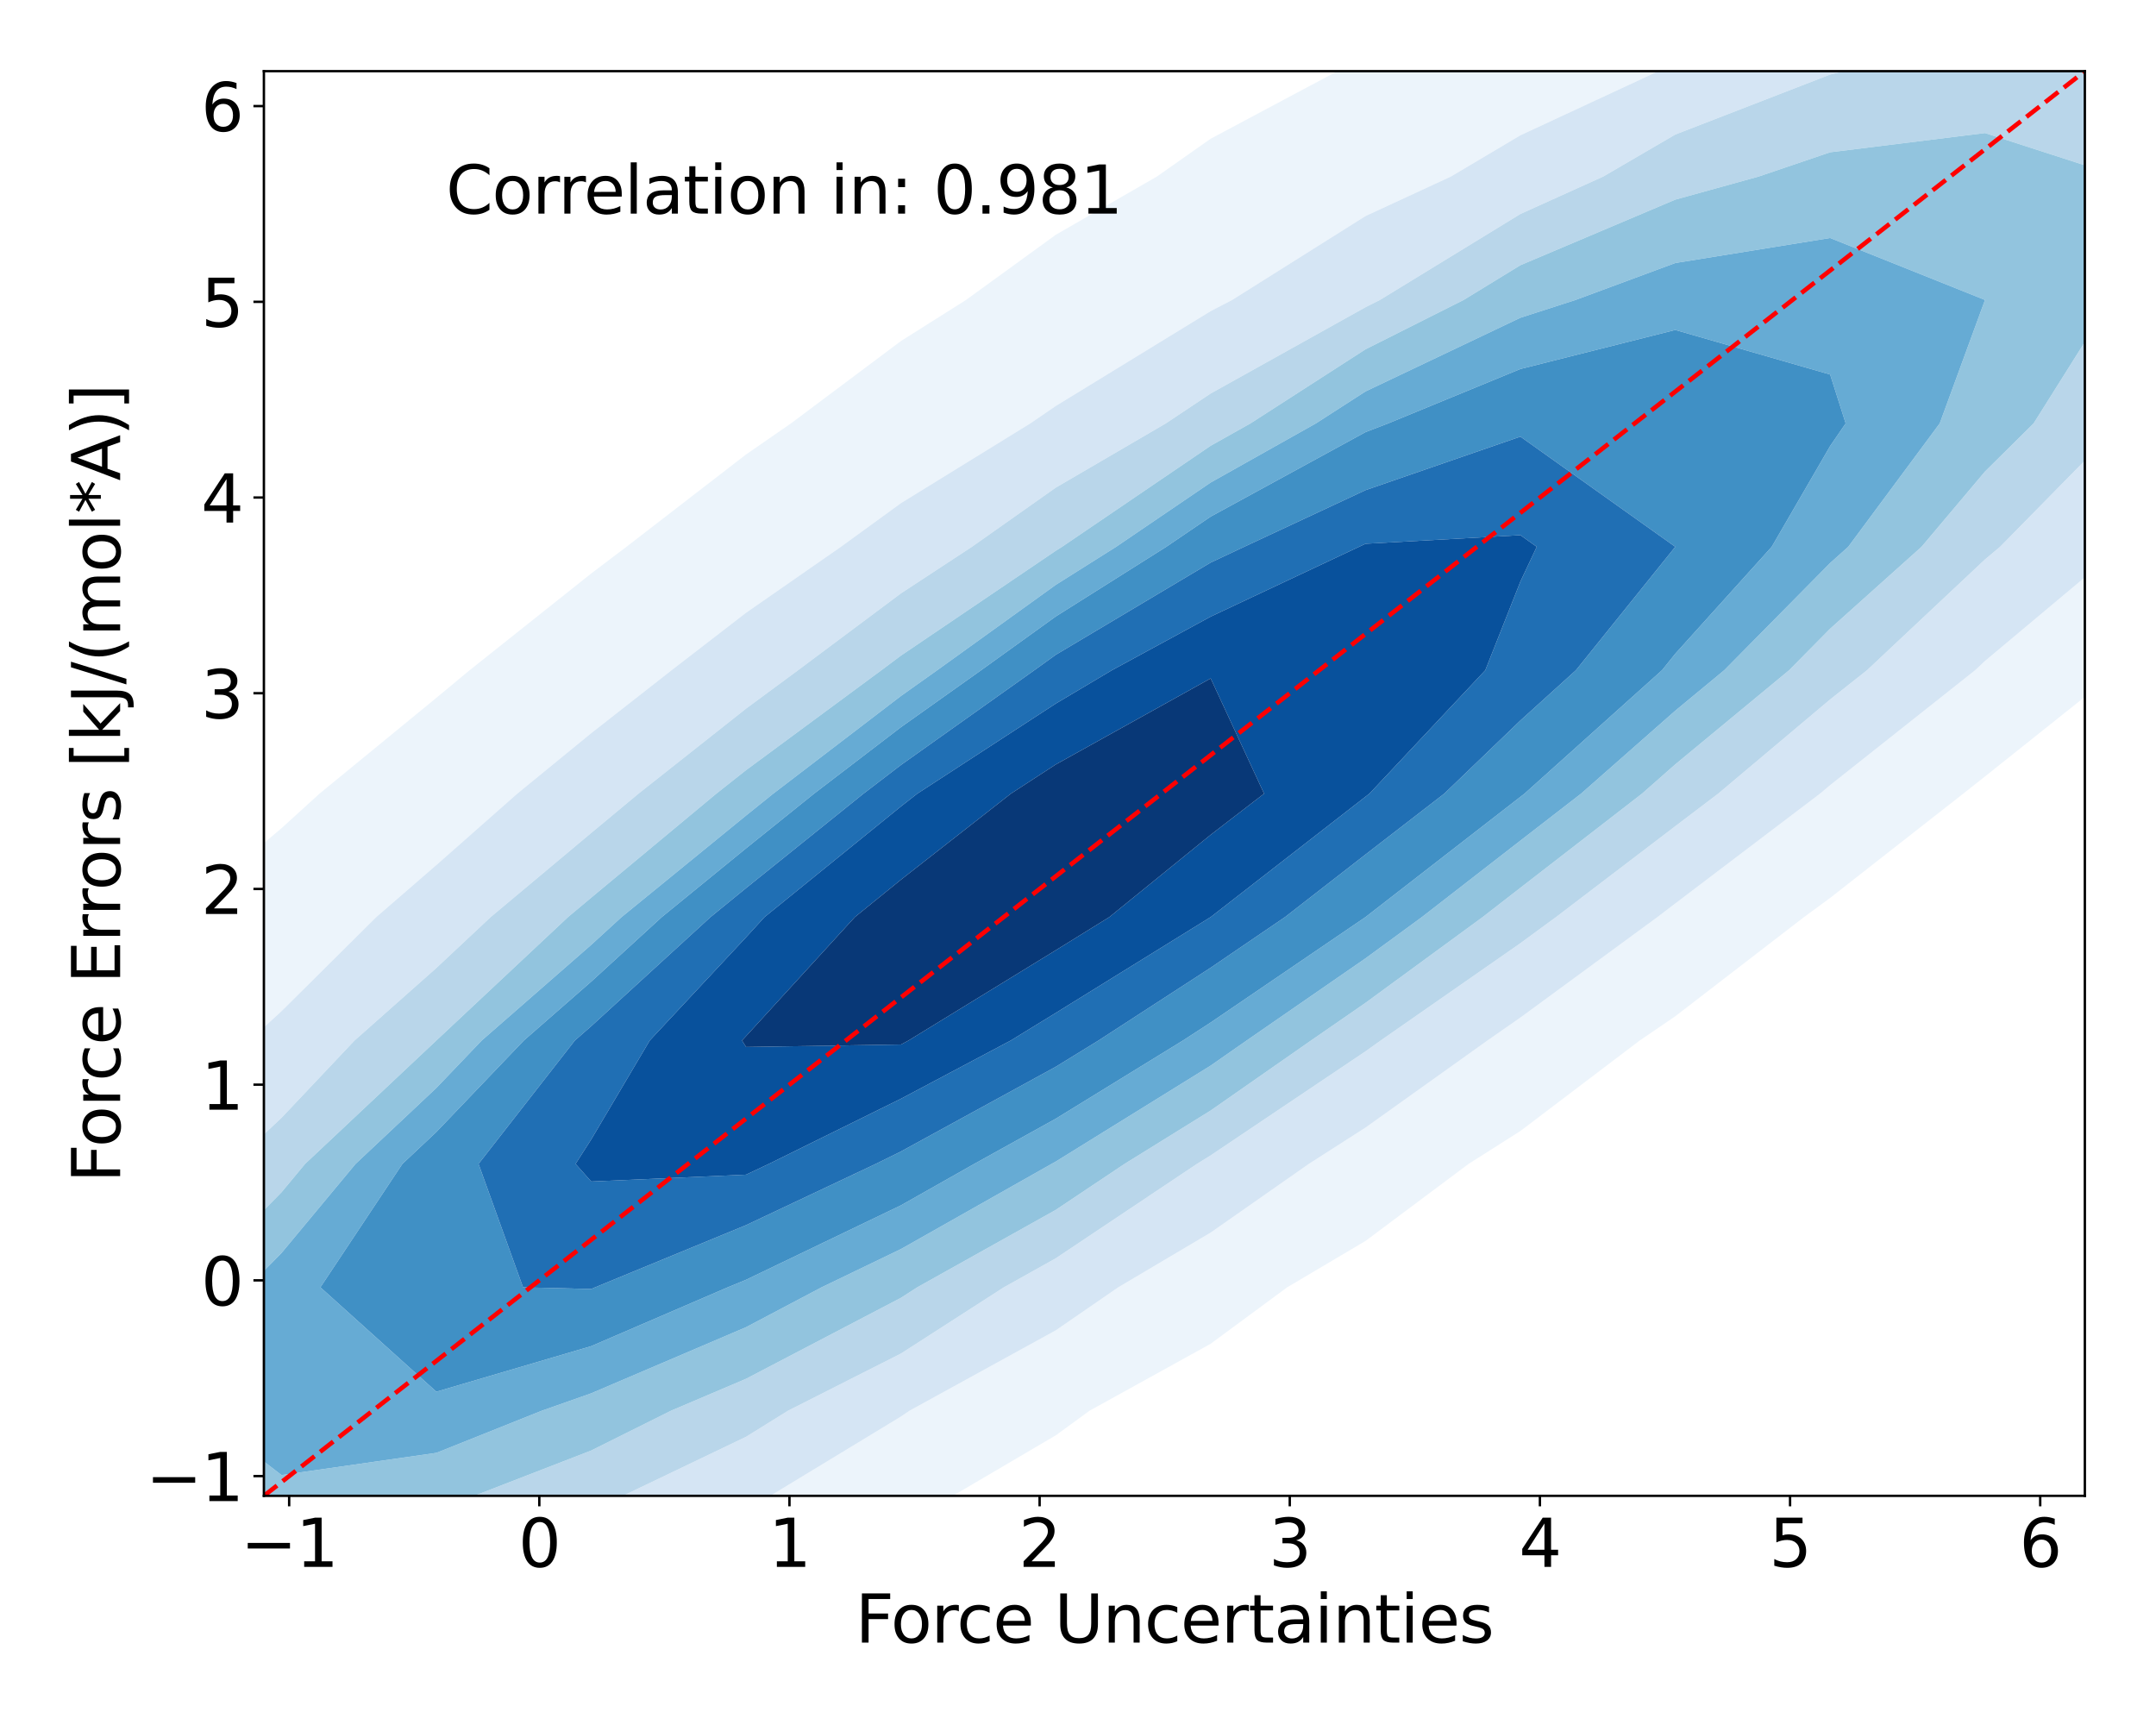 <?xml version="1.0" encoding="utf-8" standalone="no"?>
<!DOCTYPE svg PUBLIC "-//W3C//DTD SVG 1.1//EN"
  "http://www.w3.org/Graphics/SVG/1.1/DTD/svg11.dtd">
<svg xmlns:xlink="http://www.w3.org/1999/xlink" width="720pt" height="576pt" viewBox="0 0 720 576" xmlns="http://www.w3.org/2000/svg" version="1.1">
 <defs>
  <style type="text/css">*{stroke-linejoin: round; stroke-linecap: butt}</style>
 </defs>
 <g id="figure_1">
  <g id="patch_1">
   <path d="M 0 576 
L 720 576 
L 720 0 
L 0 0 
z
" style="fill: #ffffff"/>
  </g>
  <g id="axes_1">
   <g id="patch_2">
    <path d="M 88.13 499.48 
L 696.24 499.48 
L 696.24 23.76 
L 88.13 23.76 
z
" style="fill: #ffffff"/>
   </g>
   <g id="QuadContourSet_1">
    <path d="M -164.576 704.655 
L -112.859 700.283 
L -61.142 685.46 
L -41.503 677.109 
L -9.426 668.749 
L 42.291 649.583 
L 67.065 635.899 
L 94.008 626.484 
L 145.725 598.744 
L 151.823 594.688 
L 197.441 574.352 
L 228.64 553.478 
L 249.158 543.688 
L 295.774 512.268 
L 300.875 509.659 
L 352.592 479.265 
L 363.849 471.058 
L 404.308 448.695 
L 429.859 429.847 
L 456.025 414.357 
L 490.438 388.637 
L 507.742 377.65 
L 547.601 347.427 
L 559.459 339.34 
L 602.465 306.217 
L 611.175 299.826 
L 655.633 265.006 
L 662.892 259.27 
L 707.386 223.796 
L 714.609 217.64 
L 757.757 182.586 
L 766.326 174.701 
L 806.546 141.375 
L 818.042 129.937 
L 853.242 100.165 
L 869.759 82.375 
L 896.863 58.955 
L 921.476 30.224 
L 935.6 17.745 
L 966.673 -23.466 
L 973.193 -42.914 
L 984.342 -64.676 
L 985.787 -105.886 
L 973.193 -124.924 
L 921.476 -146.489 
L 869.759 -142.304 
L 818.042 -134.091 
L 766.326 -119.596 
L 738.66 -105.886 
L 714.609 -98.473 
L 662.892 -77.425 
L 637.414 -64.676 
L 611.175 -56.005 
L 559.459 -32.356 
L 542.713 -23.466 
L 507.742 -10.18 
L 458.39 17.745 
L 456.025 18.758 
L 404.308 46.321 
L 386.345 58.955 
L 352.592 78.393 
L 322.598 100.165 
L 300.875 113.879 
L 264.149 141.375 
L 249.158 151.745 
L 209.2 182.586 
L 197.441 191.496 
L 156.837 223.796 
L 145.725 233.02 
L 106.709 265.006 
L 94.008 276.556 
L 58.912 306.217 
L 42.291 322.783 
L 14.018 347.427 
L -9.426 373.058 
L -26.742 388.637 
L -61.094 429.847 
L -61.142 429.915 
L -99.082 471.058 
L -112.859 493.084 
L -129.553 512.268 
L -156.99 553.478 
L -164.576 568.889 
L -184.164 594.688 
L -204.378 635.899 
L -216.292 677.109 
z
M -97.754 594.688 
L -88.585 553.478 
L -61.142 516.434 
L -58.974 512.268 
L -31.438 471.058 
L -9.426 447.638 
L 3.676 429.847 
L 42.291 391.278 
L 44.497 388.637 
L 83.323 347.427 
L 94.008 337.639 
L 125.654 306.217 
L 145.725 288.838 
L 172.74 265.006 
L 197.441 244.806 
L 224.262 223.796 
L 249.158 204.588 
L 280.809 182.586 
L 300.875 167.999 
L 344.066 141.375 
L 352.592 135.544 
L 404.308 103.878 
L 411.459 100.165 
L 456.025 72.132 
L 484.515 58.955 
L 507.742 45.168 
L 559.459 21.132 
L 567.762 17.745 
L 611.175 -6.447 
L 657.185 -23.466 
L 662.892 -26.514 
L 714.609 -42.243 
L 766.326 -50.449 
L 818.042 -48.217 
L 848.783 -23.466 
L 845.28 17.745 
L 821.175 58.955 
L 818.042 62.399 
L 791.86 100.165 
L 766.326 125.246 
L 753.148 141.375 
L 714.609 176.008 
L 708.419 182.586 
L 662.892 220.719 
L 659.615 223.796 
L 611.175 262.18 
L 607.816 265.006 
L 559.459 301.692 
L 553.521 306.217 
L 507.742 339.785 
L 496.766 347.427 
L 456.025 376.521 
L 437.105 388.637 
L 404.308 411.584 
L 373.459 429.847 
L 352.592 444.22 
L 303.748 471.058 
L 300.875 473.012 
L 249.158 504.398 
L 232.042 512.268 
L 197.441 533.088 
L 148.75 553.478 
L 145.725 555.244 
L 94.008 578.635 
L 42.291 594.688 
L 42.291 594.688 
L -9.426 612.062 
L -61.142 616.179 
z
" clip-path="url(#pefcd047b24)" style="fill: #ecf4fb"/>
    <path d="M -61.142 616.179 
L -9.426 612.062 
L 42.291 594.688 
L 42.291 594.688 
L 94.008 578.635 
L 145.725 555.244 
L 148.75 553.478 
L 197.441 533.088 
L 232.042 512.268 
L 249.158 504.398 
L 300.875 473.012 
L 303.748 471.058 
L 352.592 444.22 
L 373.459 429.847 
L 404.308 411.584 
L 437.105 388.637 
L 456.025 376.521 
L 496.766 347.427 
L 507.742 339.785 
L 553.521 306.217 
L 559.459 301.692 
L 607.816 265.006 
L 611.175 262.18 
L 659.615 223.796 
L 662.892 220.719 
L 708.419 182.586 
L 714.609 176.008 
L 753.148 141.375 
L 766.326 125.246 
L 791.86 100.165 
L 818.042 62.399 
L 821.175 58.955 
L 845.28 17.745 
L 848.783 -23.466 
L 818.042 -48.217 
L 766.326 -50.449 
L 714.609 -42.243 
L 662.892 -26.514 
L 657.185 -23.466 
L 611.175 -6.447 
L 567.762 17.745 
L 559.459 21.132 
L 507.742 45.168 
L 484.515 58.955 
L 456.025 72.132 
L 411.459 100.165 
L 404.308 103.878 
L 352.592 135.544 
L 344.066 141.375 
L 300.875 167.999 
L 280.809 182.586 
L 249.158 204.588 
L 224.262 223.796 
L 197.441 244.806 
L 172.74 265.006 
L 145.725 288.838 
L 125.654 306.217 
L 94.008 337.639 
L 83.323 347.427 
L 44.497 388.637 
L 42.291 391.278 
L 3.676 429.847 
L -9.426 447.638 
L -31.438 471.058 
L -58.974 512.268 
L -61.142 516.434 
L -88.585 553.478 
L -97.754 594.688 
z
M -22.064 553.478 
L -22.846 512.268 
L -9.426 495.935 
L 5.855 471.058 
L 42.291 430.679 
L 42.888 429.847 
L 77.637 388.637 
L 94.008 373.248 
L 118.41 347.427 
L 145.725 323.217 
L 163.864 306.217 
L 197.441 278.123 
L 213.219 265.006 
L 249.158 236.6 
L 266.502 223.796 
L 300.875 198.126 
L 324.56 182.586 
L 352.592 162.808 
L 389.32 141.375 
L 404.308 131.388 
L 456.025 102.57 
L 460.809 100.165 
L 507.742 71.449 
L 535.388 58.955 
L 559.459 44.921 
L 611.175 24.892 
L 640.689 17.745 
L 662.892 10.718 
L 714.609 4.499 
L 763.706 17.745 
L 766.326 58.955 
L 743.384 100.165 
L 714.609 132.568 
L 708.447 141.375 
L 667.933 182.586 
L 662.892 186.808 
L 623.501 223.796 
L 611.175 233.562 
L 573.802 265.006 
L 559.459 275.887 
L 519.662 306.217 
L 507.742 314.957 
L 461.107 347.427 
L 456.025 351.056 
L 404.308 385.806 
L 399.74 388.637 
L 352.592 420.159 
L 335.257 429.847 
L 300.875 451.972 
L 263.166 471.058 
L 249.158 479.763 
L 197.441 504.554 
L 177.112 512.268 
L 145.725 527.218 
L 94.008 545.515 
L 64.384 553.478 
L 42.291 561.295 
L -9.426 561.42 
z
" clip-path="url(#pefcd047b24)" style="fill: #d5e5f4"/>
    <path d="M -9.426 561.42 
L 42.291 561.295 
L 64.384 553.478 
L 94.008 545.515 
L 145.725 527.218 
L 177.112 512.268 
L 197.441 504.554 
L 249.158 479.763 
L 263.166 471.058 
L 300.875 451.972 
L 335.257 429.847 
L 352.592 420.159 
L 399.74 388.637 
L 404.308 385.806 
L 456.025 351.056 
L 461.107 347.427 
L 507.742 314.957 
L 519.662 306.217 
L 559.459 275.887 
L 573.802 265.006 
L 611.175 233.562 
L 623.501 223.796 
L 662.892 186.808 
L 667.933 182.586 
L 708.447 141.375 
L 714.609 132.568 
L 743.384 100.165 
L 766.326 58.955 
L 763.706 17.745 
L 714.609 4.499 
L 662.892 10.718 
L 640.689 17.745 
L 611.175 24.892 
L 559.459 44.921 
L 535.388 58.955 
L 507.742 71.449 
L 460.809 100.165 
L 456.025 102.57 
L 404.308 131.388 
L 389.32 141.375 
L 352.592 162.808 
L 324.56 182.586 
L 300.875 198.126 
L 266.502 223.796 
L 249.158 236.6 
L 213.219 265.006 
L 197.441 278.123 
L 163.864 306.217 
L 145.725 323.217 
L 118.41 347.427 
L 94.008 373.248 
L 77.637 388.637 
L 42.888 429.847 
L 42.291 430.679 
L 5.855 471.058 
L -9.426 495.935 
L -22.846 512.268 
L -22.064 553.478 
z
M 24.421 512.268 
L 30.91 471.058 
L 42.291 458.445 
L 62.811 429.847 
L 94.008 398.112 
L 101.884 388.637 
L 145.725 347.427 
L 145.725 347.427 
L 189.696 306.217 
L 197.441 299.736 
L 239.217 265.006 
L 249.158 257.149 
L 294.335 223.796 
L 300.875 218.912 
L 352.592 183.895 
L 354.669 182.586 
L 404.308 148.841 
L 417.597 141.375 
L 456.025 116.629 
L 488.768 100.165 
L 507.742 88.556 
L 559.459 66.658 
L 587.291 58.955 
L 611.175 50.846 
L 662.892 44.423 
L 707.863 58.955 
L 705.057 100.165 
L 679.132 141.375 
L 662.892 157.455 
L 641.707 182.586 
L 611.175 209.939 
L 597.485 223.796 
L 559.459 255.238 
L 548.363 265.006 
L 507.742 296.447 
L 495.155 306.217 
L 456.025 334.86 
L 437.84 347.427 
L 404.308 370.818 
L 375.558 388.637 
L 352.592 403.991 
L 306.331 429.847 
L 300.875 433.358 
L 249.158 460.395 
L 224.084 471.058 
L 197.441 484.349 
L 145.725 504.373 
L 119.932 512.268 
L 94.008 521.978 
L 42.291 524.526 
z
" clip-path="url(#pefcd047b24)" style="fill: #b9d6ea"/>
    <path d="M 42.291 524.526 
L 94.008 521.978 
L 119.932 512.268 
L 145.725 504.373 
L 197.441 484.349 
L 224.084 471.058 
L 249.158 460.395 
L 300.875 433.358 
L 306.331 429.847 
L 352.592 403.991 
L 375.558 388.637 
L 404.308 370.818 
L 437.84 347.427 
L 456.025 334.86 
L 495.155 306.217 
L 507.742 296.447 
L 548.363 265.006 
L 559.459 255.238 
L 597.485 223.796 
L 611.175 209.939 
L 641.707 182.586 
L 662.892 157.455 
L 679.132 141.375 
L 705.057 100.165 
L 707.863 58.955 
L 662.892 44.423 
L 611.175 50.846 
L 587.291 58.955 
L 559.459 66.658 
L 507.742 88.556 
L 488.768 100.165 
L 456.025 116.629 
L 417.597 141.375 
L 404.308 148.841 
L 354.669 182.586 
L 352.592 183.895 
L 300.875 218.912 
L 294.335 223.796 
L 249.158 257.149 
L 239.217 265.006 
L 197.441 299.736 
L 189.696 306.217 
L 145.725 347.427 
L 145.725 347.427 
L 101.884 388.637 
L 94.008 398.112 
L 62.811 429.847 
L 42.291 458.445 
L 30.91 471.058 
L 24.421 512.268 
z
M 66.101 471.058 
L 82.743 429.847 
L 94.008 418.389 
L 118.739 388.637 
L 145.725 363.27 
L 160.876 347.427 
L 197.441 315.485 
L 207.577 306.217 
L 249.158 272.299 
L 258.228 265.006 
L 300.875 232.388 
L 312.97 223.796 
L 352.592 195.274 
L 372.72 182.586 
L 404.308 161.112 
L 439.439 141.375 
L 456.025 130.695 
L 507.742 106.098 
L 526.134 100.165 
L 559.459 87.826 
L 611.175 79.465 
L 662.892 100.165 
L 647.783 141.375 
L 617.226 182.586 
L 611.175 188.006 
L 575.817 223.796 
L 559.459 237.322 
L 528.012 265.006 
L 507.742 280.695 
L 474.86 306.217 
L 456.025 320.004 
L 416.343 347.427 
L 404.308 355.822 
L 352.592 387.854 
L 351.178 388.637 
L 300.875 417.08 
L 274.387 429.847 
L 249.158 443.165 
L 197.441 465.246 
L 180.944 471.058 
L 145.725 485.129 
L 94.008 492.54 
z
" clip-path="url(#pefcd047b24)" style="fill: #92c4de"/>
    <path d="M 94.008 492.54 
L 145.725 485.129 
L 180.944 471.058 
L 197.441 465.246 
L 249.158 443.165 
L 274.387 429.847 
L 300.875 417.08 
L 351.178 388.637 
L 352.592 387.854 
L 404.308 355.822 
L 416.343 347.427 
L 456.025 320.004 
L 474.86 306.217 
L 507.742 280.695 
L 528.012 265.006 
L 559.459 237.322 
L 575.817 223.796 
L 611.175 188.006 
L 617.226 182.586 
L 647.783 141.375 
L 662.892 100.165 
L 611.175 79.465 
L 559.459 87.826 
L 526.134 100.165 
L 507.742 106.098 
L 456.025 130.695 
L 439.439 141.375 
L 404.308 161.112 
L 372.72 182.586 
L 352.592 195.274 
L 312.97 223.796 
L 300.875 232.388 
L 258.228 265.006 
L 249.158 272.299 
L 207.577 306.217 
L 197.441 315.485 
L 160.876 347.427 
L 145.725 363.27 
L 118.739 388.637 
L 94.008 418.389 
L 82.743 429.847 
L 66.101 471.058 
z
M 106.998 429.847 
L 134.382 388.637 
L 145.725 377.975 
L 174.937 347.427 
L 197.441 327.768 
L 221.008 306.217 
L 249.158 283.255 
L 271.854 265.006 
L 300.875 242.809 
L 327.641 223.796 
L 352.592 205.835 
L 389.474 182.586 
L 404.308 172.501 
L 456.025 144.284 
L 463.589 141.375 
L 507.742 123.212 
L 559.459 110.175 
L 611.175 125.06 
L 616.366 141.375 
L 611.175 148.95 
L 591.67 182.586 
L 559.459 218.298 
L 555.034 223.796 
L 509.125 265.006 
L 507.742 266.076 
L 456.025 306.217 
L 456.025 306.217 
L 404.308 341.432 
L 395.07 347.427 
L 352.592 373.54 
L 325.354 388.637 
L 300.875 402.478 
L 249.158 427.33 
L 243.048 429.847 
L 197.441 449.497 
L 145.725 464.714 
z
" clip-path="url(#pefcd047b24)" style="fill: #66abd4"/>
    <path d="M 145.725 464.714 
L 197.441 449.497 
L 243.048 429.847 
L 249.158 427.33 
L 300.875 402.478 
L 325.354 388.637 
L 352.592 373.54 
L 395.07 347.427 
L 404.308 341.432 
L 456.025 306.217 
L 456.025 306.217 
L 507.742 266.076 
L 509.125 265.006 
L 555.034 223.796 
L 559.459 218.298 
L 591.67 182.586 
L 611.175 148.95 
L 616.366 141.375 
L 611.175 125.06 
L 559.459 110.175 
L 507.742 123.212 
L 463.589 141.375 
L 456.025 144.284 
L 404.308 172.501 
L 389.474 182.586 
L 352.592 205.835 
L 327.641 223.796 
L 300.875 242.809 
L 271.854 265.006 
L 249.158 283.255 
L 221.008 306.217 
L 197.441 327.768 
L 174.937 347.427 
L 145.725 377.975 
L 134.382 388.637 
L 106.998 429.847 
z
M 174.671 429.847 
L 159.808 388.637 
L 191.975 347.427 
L 197.441 342.651 
L 237.282 306.217 
L 249.158 296.529 
L 288.364 265.006 
L 300.875 255.437 
L 345.418 223.796 
L 352.592 218.632 
L 404.308 187.845 
L 415.488 182.586 
L 456.025 163.665 
L 507.742 145.796 
L 559.459 182.586 
L 526.293 223.796 
L 507.742 240.578 
L 482.323 265.006 
L 456.025 285.319 
L 429.144 306.217 
L 404.308 323.128 
L 366.858 347.427 
L 352.592 356.197 
L 300.875 384.488 
L 292.463 388.637 
L 249.158 409.086 
L 198.757 429.847 
L 197.441 430.414 
z
" clip-path="url(#pefcd047b24)" style="fill: #4090c5"/>
    <path d="M 197.441 430.414 
L 198.757 429.847 
L 249.158 409.086 
L 292.463 388.637 
L 300.875 384.488 
L 352.592 356.197 
L 366.858 347.427 
L 404.308 323.128 
L 429.144 306.217 
L 456.025 285.319 
L 482.323 265.006 
L 507.742 240.578 
L 526.293 223.796 
L 559.459 182.586 
L 507.742 145.796 
L 456.025 163.665 
L 415.488 182.586 
L 404.308 187.845 
L 352.592 218.632 
L 345.418 223.796 
L 300.875 255.437 
L 288.364 265.006 
L 249.158 296.529 
L 237.282 306.217 
L 197.441 342.651 
L 191.975 347.427 
L 159.808 388.637 
L 174.671 429.847 
z
M 192.211 388.637 
L 197.441 380.467 
L 216.992 347.427 
L 249.158 312.961 
L 255.322 306.217 
L 300.875 269.282 
L 306.338 265.006 
L 352.592 234.928 
L 371.322 223.796 
L 404.308 205.894 
L 453.852 182.586 
L 456.025 181.571 
L 507.742 178.703 
L 513.2 182.586 
L 507.742 194.181 
L 496.022 223.796 
L 457.328 265.006 
L 456.025 266.013 
L 404.308 306.217 
L 404.308 306.217 
L 352.592 338.214 
L 337.564 347.427 
L 300.875 366.883 
L 256.769 388.637 
L 249.158 392.231 
L 197.441 394.527 
z
" clip-path="url(#pefcd047b24)" style="fill: #206fb4"/>
    <path d="M 197.441 394.527 
L 249.158 392.231 
L 256.769 388.637 
L 300.875 366.883 
L 337.564 347.427 
L 352.592 338.214 
L 404.308 306.217 
L 404.308 306.217 
L 456.025 266.013 
L 457.328 265.006 
L 496.022 223.796 
L 507.742 194.181 
L 513.2 182.586 
L 507.742 178.703 
L 456.025 181.571 
L 453.852 182.586 
L 404.308 205.894 
L 371.322 223.796 
L 352.592 234.928 
L 306.338 265.006 
L 300.875 269.282 
L 255.322 306.217 
L 249.158 312.961 
L 216.992 347.427 
L 197.441 380.467 
L 192.211 388.637 
z
M 247.796 347.427 
L 249.158 345.967 
L 285.49 306.217 
L 300.875 293.742 
L 337.593 265.006 
L 352.592 255.253 
L 404.308 226.526 
L 422.154 265.006 
L 404.308 278.746 
L 370.478 306.217 
L 352.592 317.283 
L 303.424 347.427 
L 300.875 348.778 
L 249.158 349.604 
z
" clip-path="url(#pefcd047b24)" style="fill: #08519c"/>
    <path d="M 249.158 349.604 
L 300.875 348.778 
L 303.424 347.427 
L 352.592 317.283 
L 370.478 306.217 
L 404.308 278.746 
L 422.154 265.006 
L 404.308 226.526 
L 352.592 255.253 
L 337.593 265.006 
L 300.875 293.742 
L 285.49 306.217 
L 249.158 345.967 
L 247.796 347.427 
z
" clip-path="url(#pefcd047b24)" style="fill: #083877"/>
   </g>
   <g id="matplotlib.axis_1">
    <g id="xtick_1">
     <g id="line2d_1">
      <defs>
       <path id="m6ce1c619f7" d="M 0 0 
L 0 3.5 
" style="stroke: #000000; stroke-width: 0.8"/>
      </defs>
      <g>
       <use xlink:href="#m6ce1c619f7" x="96.566" y="499.48" style="stroke: #000000; stroke-width: 0.8"/>
      </g>
     </g>
     <g id="text_1">
      <!-- −1 -->
      <g transform="translate(80.35 523.197) scale(0.22 -0.22)">
       <defs>
        <path id="DejaVuSans-2212" d="M 678 2272 
L 4684 2272 
L 4684 1741 
L 678 1741 
L 678 2272 
z
" transform="scale(0.016)"/>
        <path id="DejaVuSans-31" d="M 794 531 
L 1825 531 
L 1825 4091 
L 703 3866 
L 703 4441 
L 1819 4666 
L 2450 4666 
L 2450 531 
L 3481 531 
L 3481 0 
L 794 0 
L 794 531 
z
" transform="scale(0.016)"/>
       </defs>
       <use xlink:href="#DejaVuSans-2212"/>
       <use xlink:href="#DejaVuSans-31" x="83.789"/>
      </g>
     </g>
    </g>
    <g id="xtick_2">
     <g id="line2d_2">
      <g>
       <use xlink:href="#m6ce1c619f7" x="180.104" y="499.48" style="stroke: #000000; stroke-width: 0.8"/>
      </g>
     </g>
     <g id="text_2">
      <!-- 0 -->
      <g transform="translate(173.105 523.197) scale(0.22 -0.22)">
       <defs>
        <path id="DejaVuSans-30" d="M 2034 4250 
Q 1547 4250 1301 3770 
Q 1056 3291 1056 2328 
Q 1056 1369 1301 889 
Q 1547 409 2034 409 
Q 2525 409 2770 889 
Q 3016 1369 3016 2328 
Q 3016 3291 2770 3770 
Q 2525 4250 2034 4250 
z
M 2034 4750 
Q 2819 4750 3233 4129 
Q 3647 3509 3647 2328 
Q 3647 1150 3233 529 
Q 2819 -91 2034 -91 
Q 1250 -91 836 529 
Q 422 1150 422 2328 
Q 422 3509 836 4129 
Q 1250 4750 2034 4750 
z
" transform="scale(0.016)"/>
       </defs>
       <use xlink:href="#DejaVuSans-30"/>
      </g>
     </g>
    </g>
    <g id="xtick_3">
     <g id="line2d_3">
      <g>
       <use xlink:href="#m6ce1c619f7" x="263.642" y="499.48" style="stroke: #000000; stroke-width: 0.8"/>
      </g>
     </g>
     <g id="text_3">
      <!-- 1 -->
      <g transform="translate(256.643 523.197) scale(0.22 -0.22)">
       <use xlink:href="#DejaVuSans-31"/>
      </g>
     </g>
    </g>
    <g id="xtick_4">
     <g id="line2d_4">
      <g>
       <use xlink:href="#m6ce1c619f7" x="347.179" y="499.48" style="stroke: #000000; stroke-width: 0.8"/>
      </g>
     </g>
     <g id="text_4">
      <!-- 2 -->
      <g transform="translate(340.181 523.197) scale(0.22 -0.22)">
       <defs>
        <path id="DejaVuSans-32" d="M 1228 531 
L 3431 531 
L 3431 0 
L 469 0 
L 469 531 
Q 828 903 1448 1529 
Q 2069 2156 2228 2338 
Q 2531 2678 2651 2914 
Q 2772 3150 2772 3378 
Q 2772 3750 2511 3984 
Q 2250 4219 1831 4219 
Q 1534 4219 1204 4116 
Q 875 4013 500 3803 
L 500 4441 
Q 881 4594 1212 4672 
Q 1544 4750 1819 4750 
Q 2544 4750 2975 4387 
Q 3406 4025 3406 3419 
Q 3406 3131 3298 2873 
Q 3191 2616 2906 2266 
Q 2828 2175 2409 1742 
Q 1991 1309 1228 531 
z
" transform="scale(0.016)"/>
       </defs>
       <use xlink:href="#DejaVuSans-32"/>
      </g>
     </g>
    </g>
    <g id="xtick_5">
     <g id="line2d_5">
      <g>
       <use xlink:href="#m6ce1c619f7" x="430.717" y="499.48" style="stroke: #000000; stroke-width: 0.8"/>
      </g>
     </g>
     <g id="text_5">
      <!-- 3 -->
      <g transform="translate(423.719 523.197) scale(0.22 -0.22)">
       <defs>
        <path id="DejaVuSans-33" d="M 2597 2516 
Q 3050 2419 3304 2112 
Q 3559 1806 3559 1356 
Q 3559 666 3084 287 
Q 2609 -91 1734 -91 
Q 1441 -91 1130 -33 
Q 819 25 488 141 
L 488 750 
Q 750 597 1062 519 
Q 1375 441 1716 441 
Q 2309 441 2620 675 
Q 2931 909 2931 1356 
Q 2931 1769 2642 2001 
Q 2353 2234 1838 2234 
L 1294 2234 
L 1294 2753 
L 1863 2753 
Q 2328 2753 2575 2939 
Q 2822 3125 2822 3475 
Q 2822 3834 2567 4026 
Q 2313 4219 1838 4219 
Q 1578 4219 1281 4162 
Q 984 4106 628 3988 
L 628 4550 
Q 988 4650 1302 4700 
Q 1616 4750 1894 4750 
Q 2613 4750 3031 4423 
Q 3450 4097 3450 3541 
Q 3450 3153 3228 2886 
Q 3006 2619 2597 2516 
z
" transform="scale(0.016)"/>
       </defs>
       <use xlink:href="#DejaVuSans-33"/>
      </g>
     </g>
    </g>
    <g id="xtick_6">
     <g id="line2d_6">
      <g>
       <use xlink:href="#m6ce1c619f7" x="514.255" y="499.48" style="stroke: #000000; stroke-width: 0.8"/>
      </g>
     </g>
     <g id="text_6">
      <!-- 4 -->
      <g transform="translate(507.256 523.197) scale(0.22 -0.22)">
       <defs>
        <path id="DejaVuSans-34" d="M 2419 4116 
L 825 1625 
L 2419 1625 
L 2419 4116 
z
M 2253 4666 
L 3047 4666 
L 3047 1625 
L 3713 1625 
L 3713 1100 
L 3047 1100 
L 3047 0 
L 2419 0 
L 2419 1100 
L 313 1100 
L 313 1709 
L 2253 4666 
z
" transform="scale(0.016)"/>
       </defs>
       <use xlink:href="#DejaVuSans-34"/>
      </g>
     </g>
    </g>
    <g id="xtick_7">
     <g id="line2d_7">
      <g>
       <use xlink:href="#m6ce1c619f7" x="597.793" y="499.48" style="stroke: #000000; stroke-width: 0.8"/>
      </g>
     </g>
     <g id="text_7">
      <!-- 5 -->
      <g transform="translate(590.794 523.197) scale(0.22 -0.22)">
       <defs>
        <path id="DejaVuSans-35" d="M 691 4666 
L 3169 4666 
L 3169 4134 
L 1269 4134 
L 1269 2991 
Q 1406 3038 1543 3061 
Q 1681 3084 1819 3084 
Q 2600 3084 3056 2656 
Q 3513 2228 3513 1497 
Q 3513 744 3044 326 
Q 2575 -91 1722 -91 
Q 1428 -91 1123 -41 
Q 819 9 494 109 
L 494 744 
Q 775 591 1075 516 
Q 1375 441 1709 441 
Q 2250 441 2565 725 
Q 2881 1009 2881 1497 
Q 2881 1984 2565 2268 
Q 2250 2553 1709 2553 
Q 1456 2553 1204 2497 
Q 953 2441 691 2322 
L 691 4666 
z
" transform="scale(0.016)"/>
       </defs>
       <use xlink:href="#DejaVuSans-35"/>
      </g>
     </g>
    </g>
    <g id="xtick_8">
     <g id="line2d_8">
      <g>
       <use xlink:href="#m6ce1c619f7" x="681.331" y="499.48" style="stroke: #000000; stroke-width: 0.8"/>
      </g>
     </g>
     <g id="text_8">
      <!-- 6 -->
      <g transform="translate(674.332 523.197) scale(0.22 -0.22)">
       <defs>
        <path id="DejaVuSans-36" d="M 2113 2584 
Q 1688 2584 1439 2293 
Q 1191 2003 1191 1497 
Q 1191 994 1439 701 
Q 1688 409 2113 409 
Q 2538 409 2786 701 
Q 3034 994 3034 1497 
Q 3034 2003 2786 2293 
Q 2538 2584 2113 2584 
z
M 3366 4563 
L 3366 3988 
Q 3128 4100 2886 4159 
Q 2644 4219 2406 4219 
Q 1781 4219 1451 3797 
Q 1122 3375 1075 2522 
Q 1259 2794 1537 2939 
Q 1816 3084 2150 3084 
Q 2853 3084 3261 2657 
Q 3669 2231 3669 1497 
Q 3669 778 3244 343 
Q 2819 -91 2113 -91 
Q 1303 -91 875 529 
Q 447 1150 447 2328 
Q 447 3434 972 4092 
Q 1497 4750 2381 4750 
Q 2619 4750 2861 4703 
Q 3103 4656 3366 4563 
z
" transform="scale(0.016)"/>
       </defs>
       <use xlink:href="#DejaVuSans-36"/>
      </g>
     </g>
    </g>
    <g id="text_9">
     <!-- Force Uncertainties -->
     <g transform="translate(285.631 548.488) scale(0.22 -0.22)">
      <defs>
       <path id="DejaVuSans-46" d="M 628 4666 
L 3309 4666 
L 3309 4134 
L 1259 4134 
L 1259 2759 
L 3109 2759 
L 3109 2228 
L 1259 2228 
L 1259 0 
L 628 0 
L 628 4666 
z
" transform="scale(0.016)"/>
       <path id="DejaVuSans-6f" d="M 1959 3097 
Q 1497 3097 1228 2736 
Q 959 2375 959 1747 
Q 959 1119 1226 758 
Q 1494 397 1959 397 
Q 2419 397 2687 759 
Q 2956 1122 2956 1747 
Q 2956 2369 2687 2733 
Q 2419 3097 1959 3097 
z
M 1959 3584 
Q 2709 3584 3137 3096 
Q 3566 2609 3566 1747 
Q 3566 888 3137 398 
Q 2709 -91 1959 -91 
Q 1206 -91 779 398 
Q 353 888 353 1747 
Q 353 2609 779 3096 
Q 1206 3584 1959 3584 
z
" transform="scale(0.016)"/>
       <path id="DejaVuSans-72" d="M 2631 2963 
Q 2534 3019 2420 3045 
Q 2306 3072 2169 3072 
Q 1681 3072 1420 2755 
Q 1159 2438 1159 1844 
L 1159 0 
L 581 0 
L 581 3500 
L 1159 3500 
L 1159 2956 
Q 1341 3275 1631 3429 
Q 1922 3584 2338 3584 
Q 2397 3584 2469 3576 
Q 2541 3569 2628 3553 
L 2631 2963 
z
" transform="scale(0.016)"/>
       <path id="DejaVuSans-63" d="M 3122 3366 
L 3122 2828 
Q 2878 2963 2633 3030 
Q 2388 3097 2138 3097 
Q 1578 3097 1268 2742 
Q 959 2388 959 1747 
Q 959 1106 1268 751 
Q 1578 397 2138 397 
Q 2388 397 2633 464 
Q 2878 531 3122 666 
L 3122 134 
Q 2881 22 2623 -34 
Q 2366 -91 2075 -91 
Q 1284 -91 818 406 
Q 353 903 353 1747 
Q 353 2603 823 3093 
Q 1294 3584 2113 3584 
Q 2378 3584 2631 3529 
Q 2884 3475 3122 3366 
z
" transform="scale(0.016)"/>
       <path id="DejaVuSans-65" d="M 3597 1894 
L 3597 1613 
L 953 1613 
Q 991 1019 1311 708 
Q 1631 397 2203 397 
Q 2534 397 2845 478 
Q 3156 559 3463 722 
L 3463 178 
Q 3153 47 2828 -22 
Q 2503 -91 2169 -91 
Q 1331 -91 842 396 
Q 353 884 353 1716 
Q 353 2575 817 3079 
Q 1281 3584 2069 3584 
Q 2775 3584 3186 3129 
Q 3597 2675 3597 1894 
z
M 3022 2063 
Q 3016 2534 2758 2815 
Q 2500 3097 2075 3097 
Q 1594 3097 1305 2825 
Q 1016 2553 972 2059 
L 3022 2063 
z
" transform="scale(0.016)"/>
       <path id="DejaVuSans-20" transform="scale(0.016)"/>
       <path id="DejaVuSans-55" d="M 556 4666 
L 1191 4666 
L 1191 1831 
Q 1191 1081 1462 751 
Q 1734 422 2344 422 
Q 2950 422 3222 751 
Q 3494 1081 3494 1831 
L 3494 4666 
L 4128 4666 
L 4128 1753 
Q 4128 841 3676 375 
Q 3225 -91 2344 -91 
Q 1459 -91 1007 375 
Q 556 841 556 1753 
L 556 4666 
z
" transform="scale(0.016)"/>
       <path id="DejaVuSans-6e" d="M 3513 2113 
L 3513 0 
L 2938 0 
L 2938 2094 
Q 2938 2591 2744 2837 
Q 2550 3084 2163 3084 
Q 1697 3084 1428 2787 
Q 1159 2491 1159 1978 
L 1159 0 
L 581 0 
L 581 3500 
L 1159 3500 
L 1159 2956 
Q 1366 3272 1645 3428 
Q 1925 3584 2291 3584 
Q 2894 3584 3203 3211 
Q 3513 2838 3513 2113 
z
" transform="scale(0.016)"/>
       <path id="DejaVuSans-74" d="M 1172 4494 
L 1172 3500 
L 2356 3500 
L 2356 3053 
L 1172 3053 
L 1172 1153 
Q 1172 725 1289 603 
Q 1406 481 1766 481 
L 2356 481 
L 2356 0 
L 1766 0 
Q 1100 0 847 248 
Q 594 497 594 1153 
L 594 3053 
L 172 3053 
L 172 3500 
L 594 3500 
L 594 4494 
L 1172 4494 
z
" transform="scale(0.016)"/>
       <path id="DejaVuSans-61" d="M 2194 1759 
Q 1497 1759 1228 1600 
Q 959 1441 959 1056 
Q 959 750 1161 570 
Q 1363 391 1709 391 
Q 2188 391 2477 730 
Q 2766 1069 2766 1631 
L 2766 1759 
L 2194 1759 
z
M 3341 1997 
L 3341 0 
L 2766 0 
L 2766 531 
Q 2569 213 2275 61 
Q 1981 -91 1556 -91 
Q 1019 -91 701 211 
Q 384 513 384 1019 
Q 384 1609 779 1909 
Q 1175 2209 1959 2209 
L 2766 2209 
L 2766 2266 
Q 2766 2663 2505 2880 
Q 2244 3097 1772 3097 
Q 1472 3097 1187 3025 
Q 903 2953 641 2809 
L 641 3341 
Q 956 3463 1253 3523 
Q 1550 3584 1831 3584 
Q 2591 3584 2966 3190 
Q 3341 2797 3341 1997 
z
" transform="scale(0.016)"/>
       <path id="DejaVuSans-69" d="M 603 3500 
L 1178 3500 
L 1178 0 
L 603 0 
L 603 3500 
z
M 603 4863 
L 1178 4863 
L 1178 4134 
L 603 4134 
L 603 4863 
z
" transform="scale(0.016)"/>
       <path id="DejaVuSans-73" d="M 2834 3397 
L 2834 2853 
Q 2591 2978 2328 3040 
Q 2066 3103 1784 3103 
Q 1356 3103 1142 2972 
Q 928 2841 928 2578 
Q 928 2378 1081 2264 
Q 1234 2150 1697 2047 
L 1894 2003 
Q 2506 1872 2764 1633 
Q 3022 1394 3022 966 
Q 3022 478 2636 193 
Q 2250 -91 1575 -91 
Q 1294 -91 989 -36 
Q 684 19 347 128 
L 347 722 
Q 666 556 975 473 
Q 1284 391 1588 391 
Q 1994 391 2212 530 
Q 2431 669 2431 922 
Q 2431 1156 2273 1281 
Q 2116 1406 1581 1522 
L 1381 1569 
Q 847 1681 609 1914 
Q 372 2147 372 2553 
Q 372 3047 722 3315 
Q 1072 3584 1716 3584 
Q 2034 3584 2315 3537 
Q 2597 3491 2834 3397 
z
" transform="scale(0.016)"/>
      </defs>
      <use xlink:href="#DejaVuSans-46"/>
      <use xlink:href="#DejaVuSans-6f" x="53.895"/>
      <use xlink:href="#DejaVuSans-72" x="115.076"/>
      <use xlink:href="#DejaVuSans-63" x="153.939"/>
      <use xlink:href="#DejaVuSans-65" x="208.92"/>
      <use xlink:href="#DejaVuSans-20" x="270.443"/>
      <use xlink:href="#DejaVuSans-55" x="302.23"/>
      <use xlink:href="#DejaVuSans-6e" x="375.424"/>
      <use xlink:href="#DejaVuSans-63" x="438.803"/>
      <use xlink:href="#DejaVuSans-65" x="493.783"/>
      <use xlink:href="#DejaVuSans-72" x="555.307"/>
      <use xlink:href="#DejaVuSans-74" x="596.42"/>
      <use xlink:href="#DejaVuSans-61" x="635.629"/>
      <use xlink:href="#DejaVuSans-69" x="696.908"/>
      <use xlink:href="#DejaVuSans-6e" x="724.691"/>
      <use xlink:href="#DejaVuSans-74" x="788.07"/>
      <use xlink:href="#DejaVuSans-69" x="827.279"/>
      <use xlink:href="#DejaVuSans-65" x="855.062"/>
      <use xlink:href="#DejaVuSans-73" x="916.586"/>
     </g>
    </g>
   </g>
   <g id="matplotlib.axis_2">
    <g id="ytick_1">
     <g id="line2d_9">
      <defs>
       <path id="mc369be87a5" d="M 0 0 
L -3.5 0 
" style="stroke: #000000; stroke-width: 0.8"/>
      </defs>
      <g>
       <use xlink:href="#mc369be87a5" x="88.13" y="492.881" style="stroke: #000000; stroke-width: 0.8"/>
      </g>
     </g>
     <g id="text_10">
      <!-- −1 -->
      <g transform="translate(48.697 501.239) scale(0.22 -0.22)">
       <use xlink:href="#DejaVuSans-2212"/>
       <use xlink:href="#DejaVuSans-31" x="83.789"/>
      </g>
     </g>
    </g>
    <g id="ytick_2">
     <g id="line2d_10">
      <g>
       <use xlink:href="#mc369be87a5" x="88.13" y="427.53" style="stroke: #000000; stroke-width: 0.8"/>
      </g>
     </g>
     <g id="text_11">
      <!-- 0 -->
      <g transform="translate(67.132 435.888) scale(0.22 -0.22)">
       <use xlink:href="#DejaVuSans-30"/>
      </g>
     </g>
    </g>
    <g id="ytick_3">
     <g id="line2d_11">
      <g>
       <use xlink:href="#mc369be87a5" x="88.13" y="362.179" style="stroke: #000000; stroke-width: 0.8"/>
      </g>
     </g>
     <g id="text_12">
      <!-- 1 -->
      <g transform="translate(67.132 370.537) scale(0.22 -0.22)">
       <use xlink:href="#DejaVuSans-31"/>
      </g>
     </g>
    </g>
    <g id="ytick_4">
     <g id="line2d_12">
      <g>
       <use xlink:href="#mc369be87a5" x="88.13" y="296.827" style="stroke: #000000; stroke-width: 0.8"/>
      </g>
     </g>
     <g id="text_13">
      <!-- 2 -->
      <g transform="translate(67.132 305.186) scale(0.22 -0.22)">
       <use xlink:href="#DejaVuSans-32"/>
      </g>
     </g>
    </g>
    <g id="ytick_5">
     <g id="line2d_13">
      <g>
       <use xlink:href="#mc369be87a5" x="88.13" y="231.476" style="stroke: #000000; stroke-width: 0.8"/>
      </g>
     </g>
     <g id="text_14">
      <!-- 3 -->
      <g transform="translate(67.132 239.835) scale(0.22 -0.22)">
       <use xlink:href="#DejaVuSans-33"/>
      </g>
     </g>
    </g>
    <g id="ytick_6">
     <g id="line2d_14">
      <g>
       <use xlink:href="#mc369be87a5" x="88.13" y="166.125" style="stroke: #000000; stroke-width: 0.8"/>
      </g>
     </g>
     <g id="text_15">
      <!-- 4 -->
      <g transform="translate(67.132 174.484) scale(0.22 -0.22)">
       <use xlink:href="#DejaVuSans-34"/>
      </g>
     </g>
    </g>
    <g id="ytick_7">
     <g id="line2d_15">
      <g>
       <use xlink:href="#mc369be87a5" x="88.13" y="100.774" style="stroke: #000000; stroke-width: 0.8"/>
      </g>
     </g>
     <g id="text_16">
      <!-- 5 -->
      <g transform="translate(67.132 109.133) scale(0.22 -0.22)">
       <use xlink:href="#DejaVuSans-35"/>
      </g>
     </g>
    </g>
    <g id="ytick_8">
     <g id="line2d_16">
      <g>
       <use xlink:href="#mc369be87a5" x="88.13" y="35.423" style="stroke: #000000; stroke-width: 0.8"/>
      </g>
     </g>
     <g id="text_17">
      <!-- 6 -->
      <g transform="translate(67.132 43.782) scale(0.22 -0.22)">
       <use xlink:href="#DejaVuSans-36"/>
      </g>
     </g>
    </g>
    <g id="text_18">
     <!-- Force Errors [kJ/(mol*A)] -->
     <g transform="translate(40.122 394.913) rotate(-90) scale(0.22 -0.22)">
      <defs>
       <path id="DejaVuSans-45" d="M 628 4666 
L 3578 4666 
L 3578 4134 
L 1259 4134 
L 1259 2753 
L 3481 2753 
L 3481 2222 
L 1259 2222 
L 1259 531 
L 3634 531 
L 3634 0 
L 628 0 
L 628 4666 
z
" transform="scale(0.016)"/>
       <path id="DejaVuSans-5b" d="M 550 4863 
L 1875 4863 
L 1875 4416 
L 1125 4416 
L 1125 -397 
L 1875 -397 
L 1875 -844 
L 550 -844 
L 550 4863 
z
" transform="scale(0.016)"/>
       <path id="DejaVuSans-6b" d="M 581 4863 
L 1159 4863 
L 1159 1991 
L 2875 3500 
L 3609 3500 
L 1753 1863 
L 3688 0 
L 2938 0 
L 1159 1709 
L 1159 0 
L 581 0 
L 581 4863 
z
" transform="scale(0.016)"/>
       <path id="DejaVuSans-4a" d="M 628 4666 
L 1259 4666 
L 1259 325 
Q 1259 -519 939 -900 
Q 619 -1281 -91 -1281 
L -331 -1281 
L -331 -750 
L -134 -750 
Q 284 -750 456 -515 
Q 628 -281 628 325 
L 628 4666 
z
" transform="scale(0.016)"/>
       <path id="DejaVuSans-2f" d="M 1625 4666 
L 2156 4666 
L 531 -594 
L 0 -594 
L 1625 4666 
z
" transform="scale(0.016)"/>
       <path id="DejaVuSans-28" d="M 1984 4856 
Q 1566 4138 1362 3434 
Q 1159 2731 1159 2009 
Q 1159 1288 1364 580 
Q 1569 -128 1984 -844 
L 1484 -844 
Q 1016 -109 783 600 
Q 550 1309 550 2009 
Q 550 2706 781 3412 
Q 1013 4119 1484 4856 
L 1984 4856 
z
" transform="scale(0.016)"/>
       <path id="DejaVuSans-6d" d="M 3328 2828 
Q 3544 3216 3844 3400 
Q 4144 3584 4550 3584 
Q 5097 3584 5394 3201 
Q 5691 2819 5691 2113 
L 5691 0 
L 5113 0 
L 5113 2094 
Q 5113 2597 4934 2840 
Q 4756 3084 4391 3084 
Q 3944 3084 3684 2787 
Q 3425 2491 3425 1978 
L 3425 0 
L 2847 0 
L 2847 2094 
Q 2847 2600 2669 2842 
Q 2491 3084 2119 3084 
Q 1678 3084 1418 2786 
Q 1159 2488 1159 1978 
L 1159 0 
L 581 0 
L 581 3500 
L 1159 3500 
L 1159 2956 
Q 1356 3278 1631 3431 
Q 1906 3584 2284 3584 
Q 2666 3584 2933 3390 
Q 3200 3197 3328 2828 
z
" transform="scale(0.016)"/>
       <path id="DejaVuSans-6c" d="M 603 4863 
L 1178 4863 
L 1178 0 
L 603 0 
L 603 4863 
z
" transform="scale(0.016)"/>
       <path id="DejaVuSans-2a" d="M 3009 3897 
L 1888 3291 
L 3009 2681 
L 2828 2375 
L 1778 3009 
L 1778 1831 
L 1422 1831 
L 1422 3009 
L 372 2375 
L 191 2681 
L 1313 3291 
L 191 3897 
L 372 4206 
L 1422 3572 
L 1422 4750 
L 1778 4750 
L 1778 3572 
L 2828 4206 
L 3009 3897 
z
" transform="scale(0.016)"/>
       <path id="DejaVuSans-41" d="M 2188 4044 
L 1331 1722 
L 3047 1722 
L 2188 4044 
z
M 1831 4666 
L 2547 4666 
L 4325 0 
L 3669 0 
L 3244 1197 
L 1141 1197 
L 716 0 
L 50 0 
L 1831 4666 
z
" transform="scale(0.016)"/>
       <path id="DejaVuSans-29" d="M 513 4856 
L 1013 4856 
Q 1481 4119 1714 3412 
Q 1947 2706 1947 2009 
Q 1947 1309 1714 600 
Q 1481 -109 1013 -844 
L 513 -844 
Q 928 -128 1133 580 
Q 1338 1288 1338 2009 
Q 1338 2731 1133 3434 
Q 928 4138 513 4856 
z
" transform="scale(0.016)"/>
       <path id="DejaVuSans-5d" d="M 1947 4863 
L 1947 -844 
L 622 -844 
L 622 -397 
L 1369 -397 
L 1369 4416 
L 622 4416 
L 622 4863 
L 1947 4863 
z
" transform="scale(0.016)"/>
      </defs>
      <use xlink:href="#DejaVuSans-46"/>
      <use xlink:href="#DejaVuSans-6f" x="53.895"/>
      <use xlink:href="#DejaVuSans-72" x="115.076"/>
      <use xlink:href="#DejaVuSans-63" x="153.939"/>
      <use xlink:href="#DejaVuSans-65" x="208.92"/>
      <use xlink:href="#DejaVuSans-20" x="270.443"/>
      <use xlink:href="#DejaVuSans-45" x="302.23"/>
      <use xlink:href="#DejaVuSans-72" x="365.414"/>
      <use xlink:href="#DejaVuSans-72" x="404.777"/>
      <use xlink:href="#DejaVuSans-6f" x="443.641"/>
      <use xlink:href="#DejaVuSans-72" x="504.822"/>
      <use xlink:href="#DejaVuSans-73" x="545.936"/>
      <use xlink:href="#DejaVuSans-20" x="598.035"/>
      <use xlink:href="#DejaVuSans-5b" x="629.822"/>
      <use xlink:href="#DejaVuSans-6b" x="668.836"/>
      <use xlink:href="#DejaVuSans-4a" x="726.746"/>
      <use xlink:href="#DejaVuSans-2f" x="756.238"/>
      <use xlink:href="#DejaVuSans-28" x="789.93"/>
      <use xlink:href="#DejaVuSans-6d" x="828.943"/>
      <use xlink:href="#DejaVuSans-6f" x="926.355"/>
      <use xlink:href="#DejaVuSans-6c" x="987.537"/>
      <use xlink:href="#DejaVuSans-2a" x="1015.32"/>
      <use xlink:href="#DejaVuSans-41" x="1065.32"/>
      <use xlink:href="#DejaVuSans-29" x="1133.729"/>
      <use xlink:href="#DejaVuSans-5d" x="1172.742"/>
     </g>
    </g>
   </g>
   <g id="line2d_17">
    <path d="M 88.13 499.48 
L 696.24 23.76 
" clip-path="url(#pefcd047b24)" style="fill: none; stroke-dasharray: 5.55,2.4; stroke-dashoffset: 0; stroke: #ff0000; stroke-width: 1.5"/>
   </g>
   <g id="patch_3">
    <path d="M 88.13 499.48 
L 88.13 23.76 
" style="fill: none; stroke: #000000; stroke-width: 0.8; stroke-linejoin: miter; stroke-linecap: square"/>
   </g>
   <g id="patch_4">
    <path d="M 696.24 499.48 
L 696.24 23.76 
" style="fill: none; stroke: #000000; stroke-width: 0.8; stroke-linejoin: miter; stroke-linecap: square"/>
   </g>
   <g id="patch_5">
    <path d="M 88.13 499.48 
L 696.24 499.48 
" style="fill: none; stroke: #000000; stroke-width: 0.8; stroke-linejoin: miter; stroke-linecap: square"/>
   </g>
   <g id="patch_6">
    <path d="M 88.13 23.76 
L 696.24 23.76 
" style="fill: none; stroke: #000000; stroke-width: 0.8; stroke-linejoin: miter; stroke-linecap: square"/>
   </g>
   <g id="text_19">
    <!-- Correlation in: 0.981 -->
    <g transform="translate(148.941 71.332) scale(0.22 -0.22)">
     <defs>
      <path id="DejaVuSans-43" d="M 4122 4306 
L 4122 3641 
Q 3803 3938 3442 4084 
Q 3081 4231 2675 4231 
Q 1875 4231 1450 3742 
Q 1025 3253 1025 2328 
Q 1025 1406 1450 917 
Q 1875 428 2675 428 
Q 3081 428 3442 575 
Q 3803 722 4122 1019 
L 4122 359 
Q 3791 134 3420 21 
Q 3050 -91 2638 -91 
Q 1578 -91 968 557 
Q 359 1206 359 2328 
Q 359 3453 968 4101 
Q 1578 4750 2638 4750 
Q 3056 4750 3426 4639 
Q 3797 4528 4122 4306 
z
" transform="scale(0.016)"/>
      <path id="DejaVuSans-3a" d="M 750 794 
L 1409 794 
L 1409 0 
L 750 0 
L 750 794 
z
M 750 3309 
L 1409 3309 
L 1409 2516 
L 750 2516 
L 750 3309 
z
" transform="scale(0.016)"/>
      <path id="DejaVuSans-2e" d="M 684 794 
L 1344 794 
L 1344 0 
L 684 0 
L 684 794 
z
" transform="scale(0.016)"/>
      <path id="DejaVuSans-39" d="M 703 97 
L 703 672 
Q 941 559 1184 500 
Q 1428 441 1663 441 
Q 2288 441 2617 861 
Q 2947 1281 2994 2138 
Q 2813 1869 2534 1725 
Q 2256 1581 1919 1581 
Q 1219 1581 811 2004 
Q 403 2428 403 3163 
Q 403 3881 828 4315 
Q 1253 4750 1959 4750 
Q 2769 4750 3195 4129 
Q 3622 3509 3622 2328 
Q 3622 1225 3098 567 
Q 2575 -91 1691 -91 
Q 1453 -91 1209 -44 
Q 966 3 703 97 
z
M 1959 2075 
Q 2384 2075 2632 2365 
Q 2881 2656 2881 3163 
Q 2881 3666 2632 3958 
Q 2384 4250 1959 4250 
Q 1534 4250 1286 3958 
Q 1038 3666 1038 3163 
Q 1038 2656 1286 2365 
Q 1534 2075 1959 2075 
z
" transform="scale(0.016)"/>
      <path id="DejaVuSans-38" d="M 2034 2216 
Q 1584 2216 1326 1975 
Q 1069 1734 1069 1313 
Q 1069 891 1326 650 
Q 1584 409 2034 409 
Q 2484 409 2743 651 
Q 3003 894 3003 1313 
Q 3003 1734 2745 1975 
Q 2488 2216 2034 2216 
z
M 1403 2484 
Q 997 2584 770 2862 
Q 544 3141 544 3541 
Q 544 4100 942 4425 
Q 1341 4750 2034 4750 
Q 2731 4750 3128 4425 
Q 3525 4100 3525 3541 
Q 3525 3141 3298 2862 
Q 3072 2584 2669 2484 
Q 3125 2378 3379 2068 
Q 3634 1759 3634 1313 
Q 3634 634 3220 271 
Q 2806 -91 2034 -91 
Q 1263 -91 848 271 
Q 434 634 434 1313 
Q 434 1759 690 2068 
Q 947 2378 1403 2484 
z
M 1172 3481 
Q 1172 3119 1398 2916 
Q 1625 2713 2034 2713 
Q 2441 2713 2670 2916 
Q 2900 3119 2900 3481 
Q 2900 3844 2670 4047 
Q 2441 4250 2034 4250 
Q 1625 4250 1398 4047 
Q 1172 3844 1172 3481 
z
" transform="scale(0.016)"/>
     </defs>
     <use xlink:href="#DejaVuSans-43"/>
     <use xlink:href="#DejaVuSans-6f" x="69.824"/>
     <use xlink:href="#DejaVuSans-72" x="131.006"/>
     <use xlink:href="#DejaVuSans-72" x="170.369"/>
     <use xlink:href="#DejaVuSans-65" x="209.232"/>
     <use xlink:href="#DejaVuSans-6c" x="270.756"/>
     <use xlink:href="#DejaVuSans-61" x="298.539"/>
     <use xlink:href="#DejaVuSans-74" x="359.818"/>
     <use xlink:href="#DejaVuSans-69" x="399.027"/>
     <use xlink:href="#DejaVuSans-6f" x="426.811"/>
     <use xlink:href="#DejaVuSans-6e" x="487.992"/>
     <use xlink:href="#DejaVuSans-20" x="551.371"/>
     <use xlink:href="#DejaVuSans-69" x="583.158"/>
     <use xlink:href="#DejaVuSans-6e" x="610.941"/>
     <use xlink:href="#DejaVuSans-3a" x="674.32"/>
     <use xlink:href="#DejaVuSans-20" x="708.012"/>
     <use xlink:href="#DejaVuSans-30" x="739.799"/>
     <use xlink:href="#DejaVuSans-2e" x="803.422"/>
     <use xlink:href="#DejaVuSans-39" x="835.209"/>
     <use xlink:href="#DejaVuSans-38" x="898.832"/>
     <use xlink:href="#DejaVuSans-31" x="962.455"/>
    </g>
   </g>
  </g>
 </g>
 <defs>
  <clipPath id="pefcd047b24">
   <rect x="88.13" y="23.76" width="608.11" height="475.72"/>
  </clipPath>
 </defs>
</svg>
